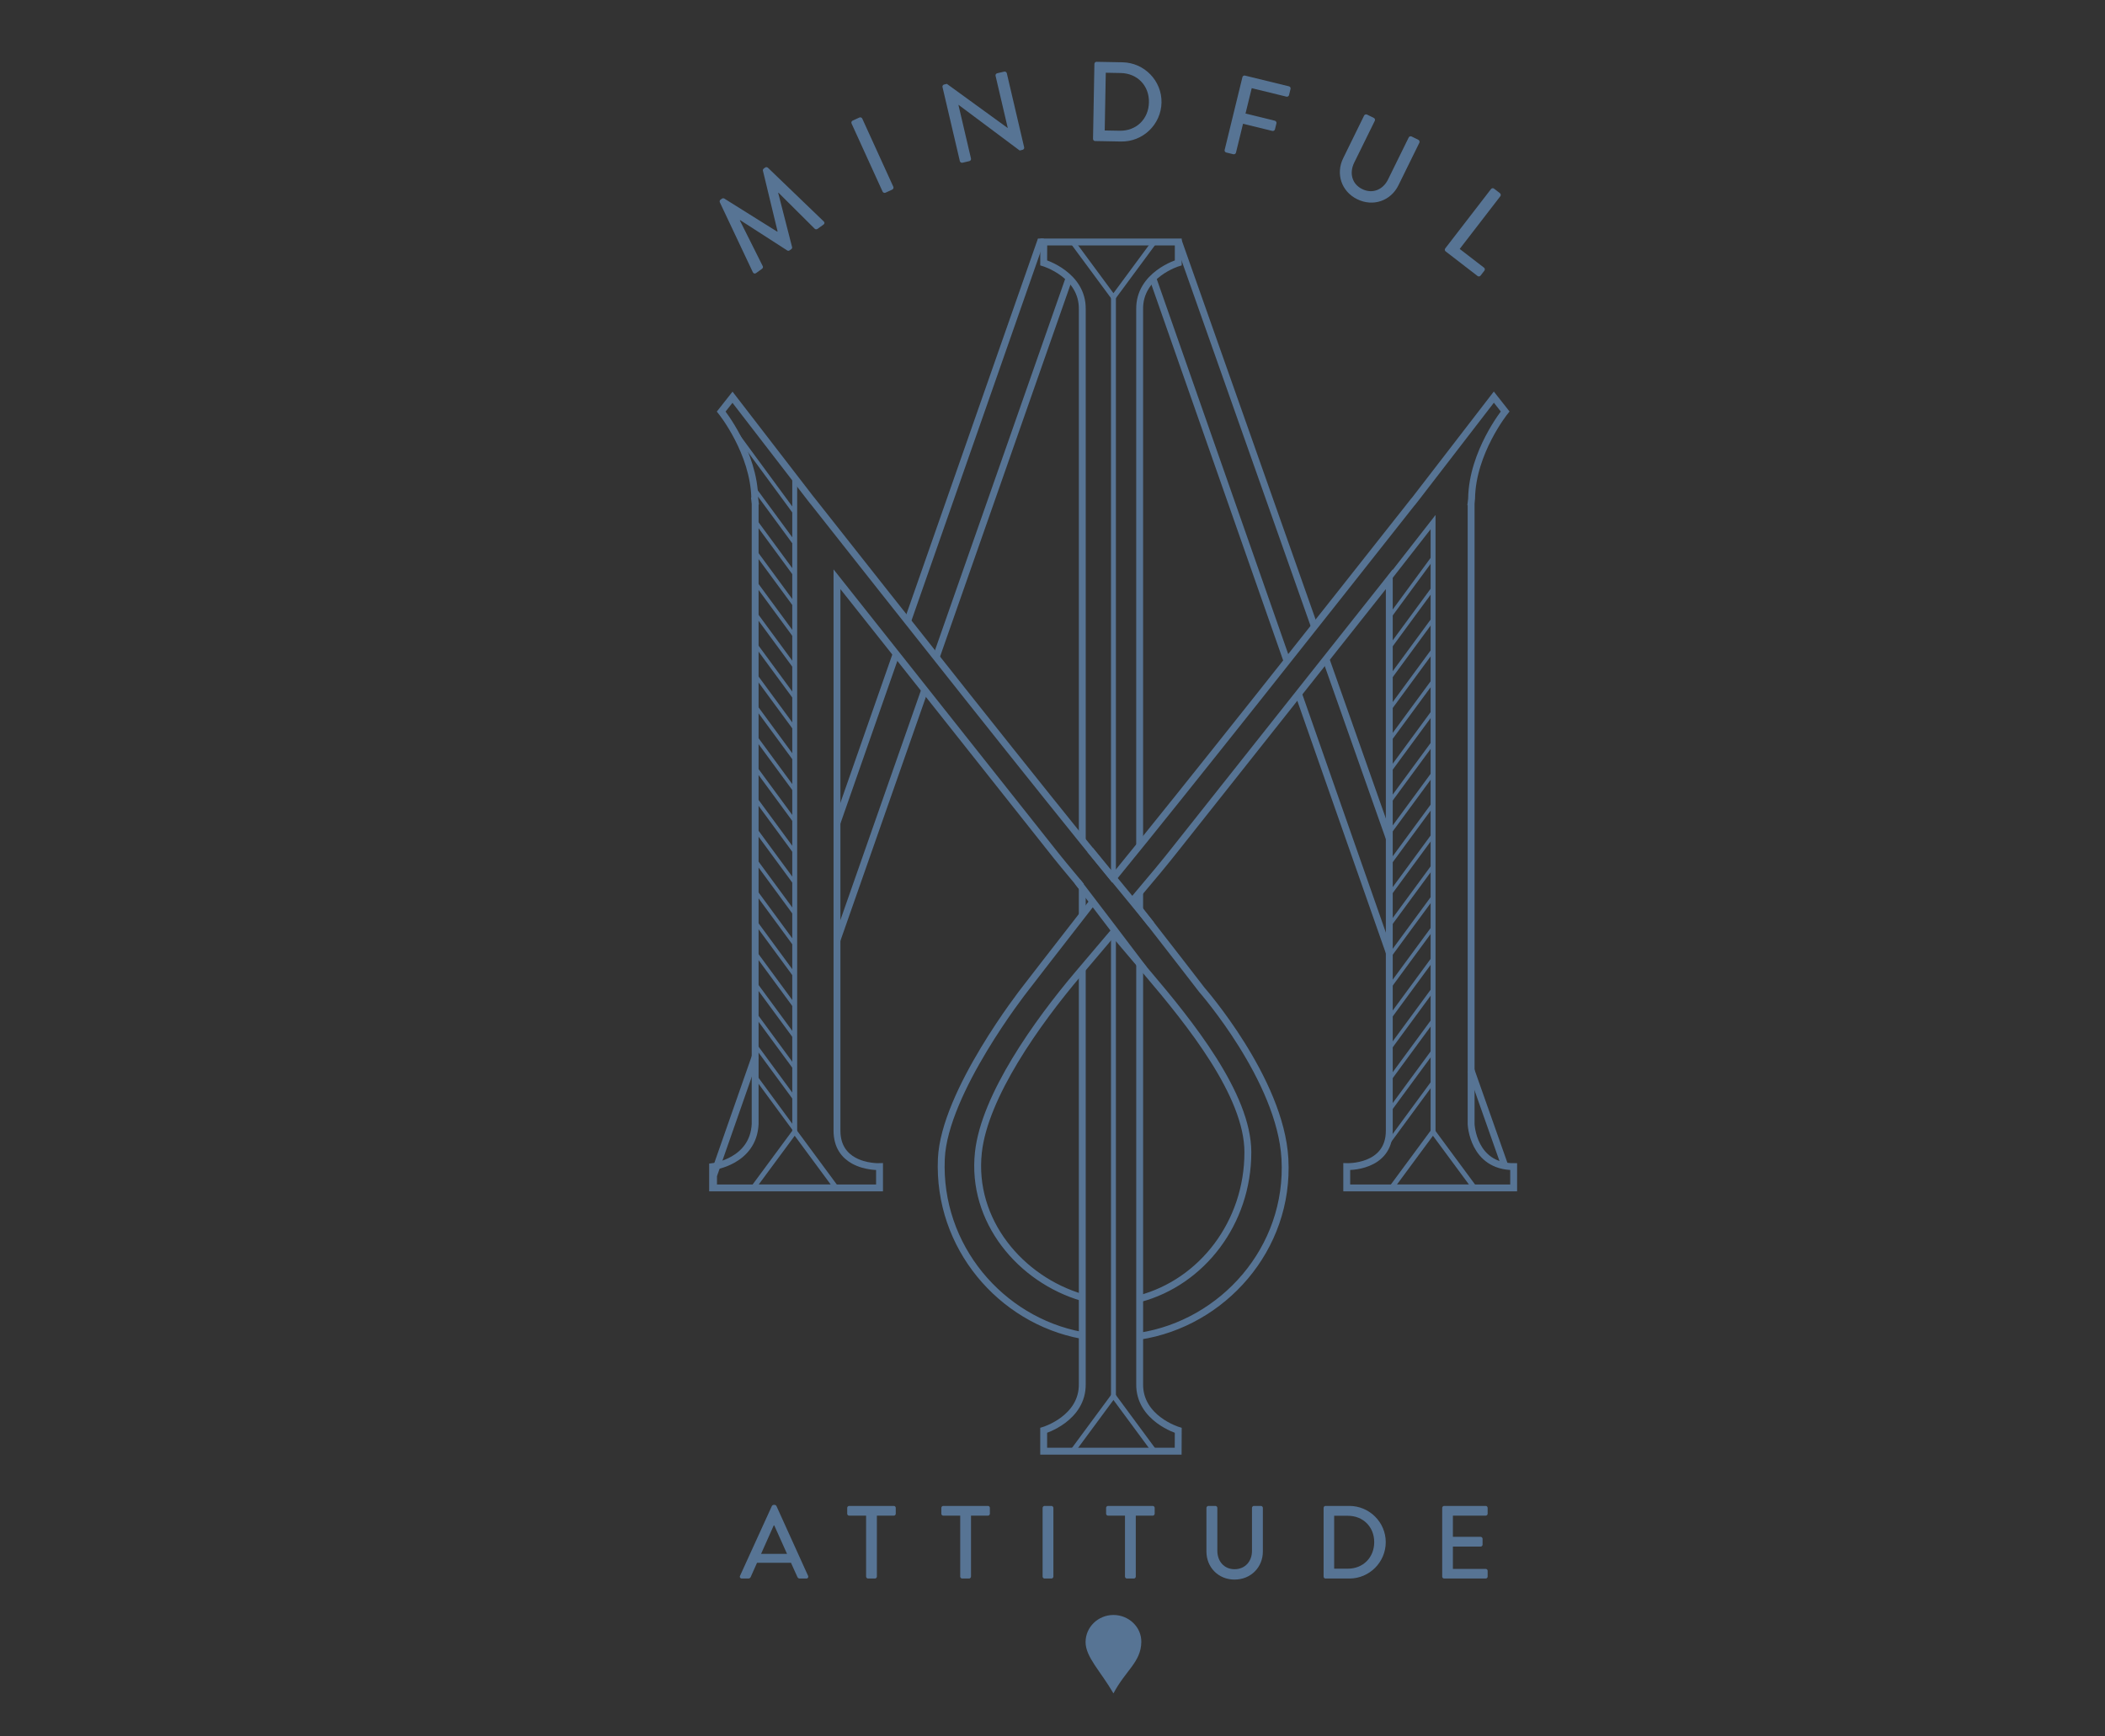 <?xml version="1.0" encoding="utf-8"?>
<!-- Generator: Adobe Illustrator 16.0.0, SVG Export Plug-In . SVG Version: 6.00 Build 0)  -->
<!DOCTYPE svg PUBLIC "-//W3C//DTD SVG 1.1//EN" "http://www.w3.org/Graphics/SVG/1.1/DTD/svg11.dtd">
<svg version="1.1" id="Calque_1" xmlns="http://www.w3.org/2000/svg" xmlns:xlink="http://www.w3.org/1999/xlink" x="0px" y="0px"
	 width="400px" height="330px" viewBox="0 0 400 330" enable-background="new 0 0 400 330" xml:space="preserve">
<rect x="0" y="0" width="400" height="330" fill="#333333" stroke="none"/>
<polyline fill="none" stroke="#577494" stroke-width="1.307" stroke-miterlimit="10" points="143.537,200.713 135.59,223.416 
	135.588,225.744 "/>
<line fill="none" stroke="#577494" stroke-width="1.307" stroke-miterlimit="10" x1="170.293" y1="124.274" x2="159.045" y2="156.406"/>
<polyline fill="none" stroke="#577494" stroke-width="1.307" stroke-miterlimit="10" points="198.339,45.992 197.695,45.992 
	172.467,118.065 "/>
<line fill="none" stroke="#577494" stroke-width="1.307" stroke-miterlimit="10" x1="177.895" y1="124.916" x2="203.154" y2="52.854"/>
<line fill="none" stroke="#577494" stroke-width="1.307" stroke-miterlimit="10" x1="159.047" y1="178.682" x2="175.719" y2="131.119"/>
<path fill="none" stroke="#FFFFFF" stroke-width="0.896" stroke-miterlimit="10" d="M135.588,225.744"/>
<line fill="none" stroke="#577494" stroke-width="1.307" stroke-miterlimit="10" x1="249.777" y1="119.078" x2="223.898" y2="45.756"/>
<line fill="none" stroke="#577494" stroke-width="1.307" stroke-miterlimit="10" x1="263.993" y1="159.343" x2="251.965" y2="125.27"/>
<line fill="none" stroke="#577494" stroke-width="1.307" stroke-miterlimit="10" x1="285.962" y1="221.584" x2="279.544" y2="203.404"/>
<line fill="none" stroke="#577494" stroke-width="1.307" stroke-miterlimit="10" x1="246.744" y1="131.843" x2="264.088" y2="181.324"/>
<line fill="none" stroke="#577494" stroke-width="1.307" stroke-miterlimit="10" x1="219.061" y1="52.867" x2="244.57" y2="125.645"/>
<path fill="none" stroke="#000100" stroke-width="0.851" stroke-miterlimit="10" d="M230.773,163.477"/>
<path fill="none" stroke="#577494" stroke-width="1.307" stroke-miterlimit="10" d="M207.609,171.424
	c-6.726,8.615-12.959,16.709-12.959,16.709s-15.223,19.395-15.772,32.09c-0.729,16.732,11.323,30.672,26.593,33.541
	 M216.562,253.939c15.776-2.434,28.549-16.623,27.604-33.717c-0.829-15.053-15.774-32.092-15.774-32.092s-6.354-8.25-13.153-16.961
	c3.312-3.904,6.385-7.585,8.333-10.09l40.426-50.998c0,0,0,97.641,0,104.793c0,7.148-8.085,6.84-8.085,6.84v4.045h31.719v-4.045
	c-7.774,0-8.085-8.084-8.085-8.084s0-113.812,0-117.854c0-0.135,0.016-0.277,0.029-0.421h-0.014
	c0.021-0.195,0.035-0.386,0.074-0.592c0.125-8.813,6.377-16.567,6.377-16.567l-2.146-2.723L269,94.765
	c-0.152,0.192-0.312,0.393-0.467,0.592h-0.016c-16.199,20.538-43.481,55.041-56.799,71.319c-0.066-0.084-0.132-0.168-0.199-0.252
	c-0.063,0.084-0.131,0.168-0.194,0.252c-13.348-16.316-40.729-50.938-56.911-71.46h-0.009c-0.114-0.144-0.228-0.293-0.341-0.431
	l-14.871-19.29l-2.146,2.721c0,0,6.254,7.752,6.378,16.569c0.027,0.15,0.038,0.288,0.056,0.431h-0.026
	c0.025,0.195,0.042,0.384,0.042,0.562c0,4.042,0,117.854,0,117.854c-0.357,7.162-8.084,8.084-8.084,8.084v4.045h31.718v-4.045
	c0,0-2.658,0.104-4.923-1.157c-1.688-0.938-3.161-2.634-3.161-5.683c0-2.678,0-18.028,0-36.194c0-30.369,0-68.599,0-68.599
	l40.423,50.998c1.479,1.897,3.598,4.474,5.984,7.308 M205.669,246.596c-11.727-3.434-21.185-14.564-19.747-27.615
	c1.179-10.67,11.104-24.646,19.055-34.014c1.863-2.195,4.151-4.895,6.545-7.721c2.396,2.826,4.688,5.525,6.551,7.721
	c7.945,9.367,19.051,23.082,19.051,34.014c0,13.414-8.739,24.68-20.559,27.832"/>
<polygon fill="none" stroke="#577494" stroke-width="0.933" stroke-miterlimit="10" points="264.533,225.574 272.295,215.062 
	280.057,225.574 "/>
<line fill="none" stroke="#577494" stroke-width="0.933" stroke-miterlimit="10" x1="151.014" y1="90.824" x2="151.014" y2="215.062"/>
<path fill="none" stroke="#010101" stroke-width="0.672" stroke-miterlimit="10" d="M264.021,215.42"/>
<polyline fill="none" stroke="#577494" stroke-width="0.933" stroke-miterlimit="10" points="264.098,109.758 272.318,99.226 
	272.318,215.42 "/>
<g>
	<g>
		<g>
			<defs>
				<polygon id="SVGID_1_" points="264.135,110.311 272.355,99.779 272.355,221.713 264.059,221.713 				"/>
			</defs>
			<clipPath id="SVGID_2_">
				<use xlink:href="#SVGID_1_"  overflow="visible"/>
			</clipPath>
			
				<line clip-path="url(#SVGID_2_)" fill="none" stroke="#010101" stroke-width="0.672" stroke-miterlimit="10" x1="117.486" y1="246.387" x2="232.207" y2="90.215"/>
		</g>
	</g>
	<g>
		<g>
			<defs>
				<polygon id="SVGID_3_" points="264.135,110.311 272.355,99.779 272.355,221.713 264.059,221.713 				"/>
			</defs>
			<clipPath id="SVGID_4_">
				<use xlink:href="#SVGID_3_"  overflow="visible"/>
			</clipPath>
			
				<line clip-path="url(#SVGID_4_)" fill="none" stroke="#010101" stroke-width="0.672" stroke-miterlimit="10" x1="121.793" y1="246.387" x2="236.514" y2="90.215"/>
		</g>
	</g>
	<g>
		<g>
			<defs>
				<polygon id="SVGID_5_" points="264.135,110.311 272.355,99.779 272.355,221.713 264.059,221.713 				"/>
			</defs>
			<clipPath id="SVGID_6_">
				<use xlink:href="#SVGID_5_"  overflow="visible"/>
			</clipPath>
			
				<line clip-path="url(#SVGID_6_)" fill="none" stroke="#010101" stroke-width="0.672" stroke-miterlimit="10" x1="126.1" y1="246.387" x2="240.82" y2="90.215"/>
		</g>
	</g>
	<g>
		<g>
			<defs>
				<polygon id="SVGID_7_" points="264.135,110.311 272.355,99.779 272.355,221.713 264.059,221.713 				"/>
			</defs>
			<clipPath id="SVGID_8_">
				<use xlink:href="#SVGID_7_"  overflow="visible"/>
			</clipPath>
			
				<line clip-path="url(#SVGID_8_)" fill="none" stroke="#010101" stroke-width="0.672" stroke-miterlimit="10" x1="130.406" y1="246.387" x2="245.127" y2="90.215"/>
		</g>
	</g>
	<g>
		<g>
			<defs>
				<polygon id="SVGID_9_" points="264.135,110.311 272.355,99.779 272.355,221.713 264.059,221.713 				"/>
			</defs>
			<clipPath id="SVGID_10_">
				<use xlink:href="#SVGID_9_"  overflow="visible"/>
			</clipPath>
			
				<line clip-path="url(#SVGID_10_)" fill="none" stroke="#010101" stroke-width="0.672" stroke-miterlimit="10" x1="134.713" y1="246.387" x2="249.434" y2="90.215"/>
		</g>
	</g>
	<g>
		<g>
			<defs>
				<polygon id="SVGID_11_" points="264.135,110.311 272.355,99.779 272.355,221.713 264.059,221.713 				"/>
			</defs>
			<clipPath id="SVGID_12_">
				<use xlink:href="#SVGID_11_"  overflow="visible"/>
			</clipPath>
			
				<line clip-path="url(#SVGID_12_)" fill="none" stroke="#010101" stroke-width="0.672" stroke-miterlimit="10" x1="139.018" y1="246.387" x2="253.738" y2="90.215"/>
		</g>
	</g>
	<g>
		<g>
			<defs>
				<polygon id="SVGID_13_" points="264.135,110.311 272.355,99.779 272.355,221.713 264.059,221.713 				"/>
			</defs>
			<clipPath id="SVGID_14_">
				<use xlink:href="#SVGID_13_"  overflow="visible"/>
			</clipPath>
			
				<line clip-path="url(#SVGID_14_)" fill="none" stroke="#010101" stroke-width="0.672" stroke-miterlimit="10" x1="143.324" y1="246.387" x2="258.045" y2="90.215"/>
		</g>
	</g>
	<g>
		<g>
			<defs>
				<polygon id="SVGID_15_" points="264.135,110.311 272.355,99.779 272.355,221.713 264.059,221.713 				"/>
			</defs>
			<clipPath id="SVGID_16_">
				<use xlink:href="#SVGID_15_"  overflow="visible"/>
			</clipPath>
			
				<line clip-path="url(#SVGID_16_)" fill="none" stroke="#010101" stroke-width="0.672" stroke-miterlimit="10" x1="147.629" y1="246.387" x2="262.352" y2="90.215"/>
		</g>
	</g>
	<g>
		<g>
			<defs>
				<polygon id="SVGID_17_" points="264.135,110.311 272.355,99.779 272.355,221.713 264.059,221.713 				"/>
			</defs>
			<clipPath id="SVGID_18_">
				<use xlink:href="#SVGID_17_"  overflow="visible"/>
			</clipPath>
			
				<line clip-path="url(#SVGID_18_)" fill="none" stroke="#010101" stroke-width="0.672" stroke-miterlimit="10" x1="151.936" y1="246.387" x2="266.659" y2="90.215"/>
		</g>
	</g>
	<g>
		<g>
			<defs>
				<polygon id="SVGID_19_" points="264.135,110.311 272.355,99.779 272.355,221.713 264.059,221.713 				"/>
			</defs>
			<clipPath id="SVGID_20_">
				<use xlink:href="#SVGID_19_"  overflow="visible"/>
			</clipPath>
			
				<line clip-path="url(#SVGID_20_)" fill="none" stroke="#010101" stroke-width="0.672" stroke-miterlimit="10" x1="156.242" y1="246.387" x2="270.966" y2="90.215"/>
		</g>
	</g>
	<g>
		<g>
			<defs>
				<polygon id="SVGID_21_" points="264.135,110.311 272.355,99.779 272.355,221.713 264.059,221.713 				"/>
			</defs>
			<clipPath id="SVGID_22_">
				<use xlink:href="#SVGID_21_"  overflow="visible"/>
			</clipPath>
			
				<line clip-path="url(#SVGID_22_)" fill="none" stroke="#010101" stroke-width="0.672" stroke-miterlimit="10" x1="160.549" y1="246.387" x2="275.271" y2="90.215"/>
		</g>
	</g>
	<g>
		<g>
			<defs>
				<polygon id="SVGID_23_" points="264.135,110.311 272.355,99.779 272.355,221.713 264.059,221.713 				"/>
			</defs>
			<clipPath id="SVGID_24_">
				<use xlink:href="#SVGID_23_"  overflow="visible"/>
			</clipPath>
			<path clip-path="url(#SVGID_24_)" fill="#010101" stroke="#010101" stroke-width="0.672" stroke-miterlimit="10" d="
				M279.577,90.215"/>
		</g>
	</g>
	<g>
		<g>
			<defs>
				<polygon id="SVGID_25_" points="264.135,110.311 272.355,99.779 272.355,221.713 264.059,221.713 				"/>
			</defs>
			<clipPath id="SVGID_26_">
				<use xlink:href="#SVGID_25_"  overflow="visible"/>
			</clipPath>
			
				<line clip-path="url(#SVGID_26_)" fill="none" stroke="#577494" stroke-width="0.672" stroke-miterlimit="10" x1="169.162" y1="246.387" x2="283.882" y2="90.215"/>
		</g>
	</g>
	<g>
		<g>
			<defs>
				<polygon id="SVGID_27_" points="264.135,110.311 272.355,99.779 272.355,221.713 264.059,221.713 				"/>
			</defs>
			<clipPath id="SVGID_28_">
				<use xlink:href="#SVGID_27_"  overflow="visible"/>
			</clipPath>
			
				<line clip-path="url(#SVGID_28_)" fill="none" stroke="#577494" stroke-width="0.672" stroke-miterlimit="10" x1="173.469" y1="246.387" x2="288.189" y2="90.215"/>
		</g>
	</g>
	<g>
		<g>
			<defs>
				<polygon id="SVGID_29_" points="264.135,110.311 272.355,99.779 272.355,221.713 264.059,221.713 				"/>
			</defs>
			<clipPath id="SVGID_30_">
				<use xlink:href="#SVGID_29_"  overflow="visible"/>
			</clipPath>
			
				<line clip-path="url(#SVGID_30_)" fill="none" stroke="#577494" stroke-width="0.672" stroke-miterlimit="10" x1="177.775" y1="246.387" x2="292.495" y2="90.215"/>
		</g>
	</g>
	<g>
		<g>
			<defs>
				<polygon id="SVGID_31_" points="264.135,110.311 272.355,99.779 272.355,221.713 264.059,221.713 				"/>
			</defs>
			<clipPath id="SVGID_32_">
				<use xlink:href="#SVGID_31_"  overflow="visible"/>
			</clipPath>
			
				<line clip-path="url(#SVGID_32_)" fill="none" stroke="#577494" stroke-width="0.672" stroke-miterlimit="10" x1="182.079" y1="246.387" x2="296.802" y2="90.215"/>
		</g>
	</g>
	<g>
		<g>
			<defs>
				<polygon id="SVGID_33_" points="264.135,110.311 272.355,99.779 272.355,221.713 264.059,221.713 				"/>
			</defs>
			<clipPath id="SVGID_34_">
				<use xlink:href="#SVGID_33_"  overflow="visible"/>
			</clipPath>
			
				<line clip-path="url(#SVGID_34_)" fill="none" stroke="#577494" stroke-width="0.672" stroke-miterlimit="10" x1="186.386" y1="246.387" x2="301.108" y2="90.215"/>
		</g>
	</g>
	<g>
		<g>
			<defs>
				<polygon id="SVGID_35_" points="264.135,110.311 272.355,99.779 272.355,221.713 264.059,221.713 				"/>
			</defs>
			<clipPath id="SVGID_36_">
				<use xlink:href="#SVGID_35_"  overflow="visible"/>
			</clipPath>
			
				<line clip-path="url(#SVGID_36_)" fill="none" stroke="#577494" stroke-width="0.672" stroke-miterlimit="10" x1="190.692" y1="246.387" x2="305.413" y2="90.215"/>
		</g>
	</g>
	<g>
		<g>
			<defs>
				<polygon id="SVGID_37_" points="264.135,110.311 272.355,99.779 272.355,221.713 264.059,221.713 				"/>
			</defs>
			<clipPath id="SVGID_38_">
				<use xlink:href="#SVGID_37_"  overflow="visible"/>
			</clipPath>
			
				<line clip-path="url(#SVGID_38_)" fill="none" stroke="#577494" stroke-width="0.672" stroke-miterlimit="10" x1="194.999" y1="246.387" x2="309.72" y2="90.215"/>
		</g>
	</g>
	<g>
		<g>
			<defs>
				<polygon id="SVGID_39_" points="264.135,110.311 272.355,99.779 272.355,221.713 264.059,221.713 				"/>
			</defs>
			<clipPath id="SVGID_40_">
				<use xlink:href="#SVGID_39_"  overflow="visible"/>
			</clipPath>
			
				<line clip-path="url(#SVGID_40_)" fill="none" stroke="#577494" stroke-width="0.672" stroke-miterlimit="10" x1="199.306" y1="246.387" x2="314.026" y2="90.215"/>
		</g>
	</g>
	<g>
		<g>
			<defs>
				<polygon id="SVGID_41_" points="264.135,110.311 272.355,99.779 272.355,221.713 264.059,221.713 				"/>
			</defs>
			<clipPath id="SVGID_42_">
				<use xlink:href="#SVGID_41_"  overflow="visible"/>
			</clipPath>
			
				<line clip-path="url(#SVGID_42_)" fill="none" stroke="#577494" stroke-width="0.672" stroke-miterlimit="10" x1="203.609" y1="246.387" x2="318.332" y2="90.215"/>
		</g>
	</g>
	<g>
		<g>
			<defs>
				<polygon id="SVGID_43_" points="264.135,110.311 272.355,99.779 272.355,221.713 264.059,221.713 				"/>
			</defs>
			<clipPath id="SVGID_44_">
				<use xlink:href="#SVGID_43_"  overflow="visible"/>
			</clipPath>
			
				<line clip-path="url(#SVGID_44_)" fill="none" stroke="#577494" stroke-width="0.672" stroke-miterlimit="10" x1="207.919" y1="246.387" x2="322.64" y2="90.215"/>
		</g>
	</g>
	<g>
		<g>
			<defs>
				<polygon id="SVGID_45_" points="264.135,110.311 272.355,99.779 272.355,221.713 264.059,221.713 				"/>
			</defs>
			<clipPath id="SVGID_46_">
				<use xlink:href="#SVGID_45_"  overflow="visible"/>
			</clipPath>
			
				<line clip-path="url(#SVGID_46_)" fill="none" stroke="#577494" stroke-width="0.672" stroke-miterlimit="10" x1="212.225" y1="246.387" x2="326.945" y2="90.215"/>
		</g>
	</g>
	<g>
		<g>
			<defs>
				<polygon id="SVGID_47_" points="264.135,110.311 272.355,99.779 272.355,221.713 264.059,221.713 				"/>
			</defs>
			<clipPath id="SVGID_48_">
				<use xlink:href="#SVGID_47_"  overflow="visible"/>
			</clipPath>
			
				<line clip-path="url(#SVGID_48_)" fill="none" stroke="#577494" stroke-width="0.672" stroke-miterlimit="10" x1="216.529" y1="246.387" x2="331.252" y2="90.215"/>
		</g>
	</g>
	<g>
		<g>
			<defs>
				<polygon id="SVGID_49_" points="264.135,110.311 272.355,99.779 272.355,221.713 264.059,221.713 				"/>
			</defs>
			<clipPath id="SVGID_50_">
				<use xlink:href="#SVGID_49_"  overflow="visible"/>
			</clipPath>
			
				<line clip-path="url(#SVGID_50_)" fill="none" stroke="#577494" stroke-width="0.672" stroke-miterlimit="10" x1="220.837" y1="246.387" x2="335.559" y2="90.215"/>
		</g>
	</g>
	<g>
		<g>
			<defs>
				<polygon id="SVGID_51_" points="264.135,110.311 272.355,99.779 272.355,221.713 264.059,221.713 				"/>
			</defs>
			<clipPath id="SVGID_52_">
				<use xlink:href="#SVGID_51_"  overflow="visible"/>
			</clipPath>
			
				<line clip-path="url(#SVGID_52_)" fill="none" stroke="#577494" stroke-width="0.672" stroke-miterlimit="10" x1="225.145" y1="246.387" x2="339.863" y2="90.215"/>
		</g>
	</g>
	<g>
		<g>
			<defs>
				<polygon id="SVGID_53_" points="264.135,110.311 272.355,99.779 272.355,221.713 264.059,221.713 				"/>
			</defs>
			<clipPath id="SVGID_54_">
				<use xlink:href="#SVGID_53_"  overflow="visible"/>
			</clipPath>
			
				<line clip-path="url(#SVGID_54_)" fill="none" stroke="#577494" stroke-width="0.672" stroke-miterlimit="10" x1="229.448" y1="246.387" x2="344.172" y2="90.215"/>
		</g>
	</g>
	<g>
		<g>
			<defs>
				<polygon id="SVGID_55_" points="264.135,110.311 272.355,99.779 272.355,221.713 264.059,221.713 				"/>
			</defs>
			<clipPath id="SVGID_56_">
				<use xlink:href="#SVGID_55_"  overflow="visible"/>
			</clipPath>
			
				<line clip-path="url(#SVGID_56_)" fill="none" stroke="#577494" stroke-width="0.672" stroke-miterlimit="10" x1="233.755" y1="246.387" x2="348.479" y2="90.215"/>
		</g>
	</g>
	<g>
		<g>
			<defs>
				<polygon id="SVGID_57_" points="264.135,110.311 272.355,99.779 272.355,221.713 264.059,221.713 				"/>
			</defs>
			<clipPath id="SVGID_58_">
				<use xlink:href="#SVGID_57_"  overflow="visible"/>
			</clipPath>
			
				<line clip-path="url(#SVGID_58_)" fill="none" stroke="#577494" stroke-width="0.672" stroke-miterlimit="10" x1="238.062" y1="246.387" x2="352.781" y2="90.215"/>
		</g>
	</g>
	<g>
		<g>
			<defs>
				<polygon id="SVGID_59_" points="264.135,110.311 272.355,99.779 272.355,221.713 264.059,221.713 				"/>
			</defs>
			<clipPath id="SVGID_60_">
				<use xlink:href="#SVGID_59_"  overflow="visible"/>
			</clipPath>
			
				<line clip-path="url(#SVGID_60_)" fill="none" stroke="#577494" stroke-width="0.672" stroke-miterlimit="10" x1="242.368" y1="246.387" x2="357.09" y2="90.215"/>
		</g>
	</g>
	<g>
		<g>
			<defs>
				<polygon id="SVGID_61_" points="264.135,110.311 272.355,99.779 272.355,221.713 264.059,221.713 				"/>
			</defs>
			<clipPath id="SVGID_62_">
				<use xlink:href="#SVGID_61_"  overflow="visible"/>
			</clipPath>
			
				<line clip-path="url(#SVGID_62_)" fill="none" stroke="#010101" stroke-width="0.672" stroke-miterlimit="10" x1="255.287" y1="246.387" x2="370.008" y2="90.215"/>
		</g>
	</g>
	<g>
		<g>
			<defs>
				<polygon id="SVGID_63_" points="264.135,110.311 272.355,99.779 272.355,221.713 264.059,221.713 				"/>
			</defs>
			<clipPath id="SVGID_64_">
				<use xlink:href="#SVGID_63_"  overflow="visible"/>
			</clipPath>
			
				<line clip-path="url(#SVGID_64_)" fill="none" stroke="#010101" stroke-width="0.672" stroke-miterlimit="10" x1="259.592" y1="246.387" x2="374.312" y2="90.215"/>
		</g>
	</g>
</g>
<path fill="none" stroke="#577494" stroke-width="1.307" stroke-miterlimit="10" d="M216.562,160.716V58.69v0.373v-0.275
	c-0.111-6.609,7.336-8.836,7.336-8.836v-3.96h-0.318h-25.24l-0.015,3.96c0,0,7.446,2.227,7.334,8.836V58.69v100.937"/>
<line fill="none" stroke="#577494" stroke-width="1.307" stroke-miterlimit="10" x1="216.562" y1="172.869" x2="216.562" y2="169.607"/>
<path fill="none" stroke="#577494" stroke-width="1.307" stroke-miterlimit="10" d="M205.658,184.211v78.377l0,0v0.504v-0.371v0.275
	c0.111,6.609-7.334,8.836-7.334,8.836v3.961h0.316h25.24l0.015-3.961c0,0-7.444-2.227-7.332-8.836v-0.408l0,0v-79.523"/>
<line fill="none" stroke="#577494" stroke-width="1.307" stroke-miterlimit="10" x1="205.658" y1="168.703" x2="205.658" y2="173.902"/>
<line fill="none" stroke="#577494" stroke-width="0.933" stroke-miterlimit="10" x1="211.582" y1="176.859" x2="211.582" y2="265.838"/>
<line fill="none" stroke="#577494" stroke-width="0.933" stroke-miterlimit="10" x1="211.582" y1="56.253" x2="211.582" y2="166.592"/>
<polygon fill="none" stroke="#577494" stroke-width="0.933" stroke-miterlimit="10" points="219.344,45.992 211.582,56.502 
	203.82,45.992 "/>
<polygon fill="none" stroke="#577494" stroke-width="0.933" stroke-miterlimit="10" points="203.82,275.793 211.582,265.279 
	219.344,275.793 "/>
<g>
	<g>
		<g>
			<defs>
				<path id="SVGID_65_" d="M151.054,214.99V90.754l-11.819-15.33l-2.146,2.721c0,0,6.254,7.752,6.378,16.566
					c0.029,0.151,0.038,0.289,0.057,0.433h-0.026c0.024,0.194,0.043,0.383,0.043,0.561c0,4.043,0,117.855,0,117.855
					c-0.356,7.162-8.086,8.084-8.086,8.084v4.045h15.603V214.99H151.054z"/>
			</defs>
			<clipPath id="SVGID_66_">
				<use xlink:href="#SVGID_65_"  overflow="visible"/>
			</clipPath>
			
				<line clip-path="url(#SVGID_66_)" fill="none" stroke="#010101" stroke-width="0.672" stroke-miterlimit="10" x1="270.893" y1="231.33" x2="156.17" y2="75.159"/>
		</g>
	</g>
	<g>
		<g>
			<defs>
				<path id="SVGID_67_" d="M151.054,214.99V90.754l-11.819-15.33l-2.146,2.721c0,0,6.254,7.752,6.378,16.566
					c0.029,0.151,0.038,0.289,0.057,0.433h-0.026c0.024,0.194,0.043,0.383,0.043,0.561c0,4.043,0,117.855,0,117.855
					c-0.356,7.162-8.086,8.084-8.086,8.084v4.045h15.603V214.99H151.054z"/>
			</defs>
			<clipPath id="SVGID_68_">
				<use xlink:href="#SVGID_67_"  overflow="visible"/>
			</clipPath>
			
				<line clip-path="url(#SVGID_68_)" fill="none" stroke="#010101" stroke-width="0.672" stroke-miterlimit="10" x1="266.586" y1="231.33" x2="151.864" y2="75.159"/>
		</g>
	</g>
	<g>
		<g>
			<defs>
				<path id="SVGID_69_" d="M151.054,214.99V90.754l-11.819-15.33l-2.146,2.721c0,0,6.254,7.752,6.378,16.566
					c0.029,0.151,0.038,0.289,0.057,0.433h-0.026c0.024,0.194,0.043,0.383,0.043,0.561c0,4.043,0,117.855,0,117.855
					c-0.356,7.162-8.086,8.084-8.086,8.084v4.045h15.603V214.99H151.054z"/>
			</defs>
			<clipPath id="SVGID_70_">
				<use xlink:href="#SVGID_69_"  overflow="visible"/>
			</clipPath>
			
				<line clip-path="url(#SVGID_70_)" fill="none" stroke="#010101" stroke-width="0.672" stroke-miterlimit="10" x1="262.281" y1="231.33" x2="147.558" y2="75.159"/>
		</g>
	</g>
	<g>
		<g>
			<defs>
				<path id="SVGID_71_" d="M151.054,214.99V90.754l-11.819-15.33l-2.146,2.721c0,0,6.254,7.752,6.378,16.566
					c0.029,0.151,0.038,0.289,0.057,0.433h-0.026c0.024,0.194,0.043,0.383,0.043,0.561c0,4.043,0,117.855,0,117.855
					c-0.356,7.162-8.086,8.084-8.086,8.084v4.045h15.603V214.99H151.054z"/>
			</defs>
			<clipPath id="SVGID_72_">
				<use xlink:href="#SVGID_71_"  overflow="visible"/>
			</clipPath>
			
				<line clip-path="url(#SVGID_72_)" fill="none" stroke="#010101" stroke-width="0.672" stroke-miterlimit="10" x1="257.975" y1="231.33" x2="143.251" y2="75.159"/>
		</g>
	</g>
	<g>
		<g>
			<defs>
				<path id="SVGID_73_" d="M151.054,214.99V90.754l-11.819-15.33l-2.146,2.721c0,0,6.254,7.752,6.378,16.566
					c0.029,0.151,0.038,0.289,0.057,0.433h-0.026c0.024,0.194,0.043,0.383,0.043,0.561c0,4.043,0,117.855,0,117.855
					c-0.356,7.162-8.086,8.084-8.086,8.084v4.045h15.603V214.99H151.054z"/>
			</defs>
			<clipPath id="SVGID_74_">
				<use xlink:href="#SVGID_73_"  overflow="visible"/>
			</clipPath>
			
				<line clip-path="url(#SVGID_74_)" fill="none" stroke="#577494" stroke-width="0.672" stroke-miterlimit="10" x1="249.361" y1="231.33" x2="134.64" y2="75.159"/>
		</g>
	</g>
	<g>
		<g>
			<defs>
				<path id="SVGID_75_" d="M151.054,214.99V90.754l-11.819-15.33l-2.146,2.721c0,0,6.254,7.752,6.378,16.566
					c0.029,0.151,0.038,0.289,0.057,0.433h-0.026c0.024,0.194,0.043,0.383,0.043,0.561c0,4.043,0,117.855,0,117.855
					c-0.356,7.162-8.086,8.084-8.086,8.084v4.045h15.603V214.99H151.054z"/>
			</defs>
			<clipPath id="SVGID_76_">
				<use xlink:href="#SVGID_75_"  overflow="visible"/>
			</clipPath>
			
				<line clip-path="url(#SVGID_76_)" fill="none" stroke="#577494" stroke-width="0.672" stroke-miterlimit="10" x1="245.055" y1="231.33" x2="130.333" y2="75.159"/>
		</g>
	</g>
	<g>
		<g>
			<defs>
				<path id="SVGID_77_" d="M151.054,214.99V90.754l-11.819-15.33l-2.146,2.721c0,0,6.254,7.752,6.378,16.566
					c0.029,0.151,0.038,0.289,0.057,0.433h-0.026c0.024,0.194,0.043,0.383,0.043,0.561c0,4.043,0,117.855,0,117.855
					c-0.356,7.162-8.086,8.084-8.086,8.084v4.045h15.603V214.99H151.054z"/>
			</defs>
			<clipPath id="SVGID_78_">
				<use xlink:href="#SVGID_77_"  overflow="visible"/>
			</clipPath>
			
				<line clip-path="url(#SVGID_78_)" fill="none" stroke="#577494" stroke-width="0.672" stroke-miterlimit="10" x1="240.749" y1="231.33" x2="126.026" y2="75.159"/>
		</g>
	</g>
	<g>
		<g>
			<defs>
				<path id="SVGID_79_" d="M151.054,214.99V90.754l-11.819-15.33l-2.146,2.721c0,0,6.254,7.752,6.378,16.566
					c0.029,0.151,0.038,0.289,0.057,0.433h-0.026c0.024,0.194,0.043,0.383,0.043,0.561c0,4.043,0,117.855,0,117.855
					c-0.356,7.162-8.086,8.084-8.086,8.084v4.045h15.603V214.99H151.054z"/>
			</defs>
			<clipPath id="SVGID_80_">
				<use xlink:href="#SVGID_79_"  overflow="visible"/>
			</clipPath>
			
				<line clip-path="url(#SVGID_80_)" fill="none" stroke="#577494" stroke-width="0.672" stroke-miterlimit="10" x1="236.441" y1="231.33" x2="121.72" y2="75.159"/>
		</g>
	</g>
	<g>
		<g>
			<defs>
				<path id="SVGID_81_" d="M151.054,214.99V90.754l-11.819-15.33l-2.146,2.721c0,0,6.254,7.752,6.378,16.566
					c0.029,0.151,0.038,0.289,0.057,0.433h-0.026c0.024,0.194,0.043,0.383,0.043,0.561c0,4.043,0,117.855,0,117.855
					c-0.356,7.162-8.086,8.084-8.086,8.084v4.045h15.603V214.99H151.054z"/>
			</defs>
			<clipPath id="SVGID_82_">
				<use xlink:href="#SVGID_81_"  overflow="visible"/>
			</clipPath>
			
				<line clip-path="url(#SVGID_82_)" fill="none" stroke="#577494" stroke-width="0.672" stroke-miterlimit="10" x1="232.137" y1="231.33" x2="117.413" y2="75.159"/>
		</g>
	</g>
	<g>
		<g>
			<defs>
				<path id="SVGID_83_" d="M151.054,214.99V90.754l-11.819-15.33l-2.146,2.721c0,0,6.254,7.752,6.378,16.566
					c0.029,0.151,0.038,0.289,0.057,0.433h-0.026c0.024,0.194,0.043,0.383,0.043,0.561c0,4.043,0,117.855,0,117.855
					c-0.356,7.162-8.086,8.084-8.086,8.084v4.045h15.603V214.99H151.054z"/>
			</defs>
			<clipPath id="SVGID_84_">
				<use xlink:href="#SVGID_83_"  overflow="visible"/>
			</clipPath>
			
				<line clip-path="url(#SVGID_84_)" fill="none" stroke="#577494" stroke-width="0.672" stroke-miterlimit="10" x1="227.829" y1="231.33" x2="113.108" y2="75.159"/>
		</g>
	</g>
	<g>
		<g>
			<defs>
				<path id="SVGID_85_" d="M151.054,214.99V90.754l-11.819-15.33l-2.146,2.721c0,0,6.254,7.752,6.378,16.566
					c0.029,0.151,0.038,0.289,0.057,0.433h-0.026c0.024,0.194,0.043,0.383,0.043,0.561c0,4.043,0,117.855,0,117.855
					c-0.356,7.162-8.086,8.084-8.086,8.084v4.045h15.603V214.99H151.054z"/>
			</defs>
			<clipPath id="SVGID_86_">
				<use xlink:href="#SVGID_85_"  overflow="visible"/>
			</clipPath>
			
				<line clip-path="url(#SVGID_86_)" fill="none" stroke="#577494" stroke-width="0.672" stroke-miterlimit="10" x1="223.521" y1="231.33" x2="108.804" y2="75.159"/>
		</g>
	</g>
	<g>
		<g>
			<defs>
				<path id="SVGID_87_" d="M151.054,214.99V90.754l-11.819-15.33l-2.146,2.721c0,0,6.254,7.752,6.378,16.566
					c0.029,0.151,0.038,0.289,0.057,0.433h-0.026c0.024,0.194,0.043,0.383,0.043,0.561c0,4.043,0,117.855,0,117.855
					c-0.356,7.162-8.086,8.084-8.086,8.084v4.045h15.603V214.99H151.054z"/>
			</defs>
			<clipPath id="SVGID_88_">
				<use xlink:href="#SVGID_87_"  overflow="visible"/>
			</clipPath>
			
				<line clip-path="url(#SVGID_88_)" fill="none" stroke="#577494" stroke-width="0.672" stroke-miterlimit="10" x1="219.216" y1="231.33" x2="104.495" y2="75.159"/>
		</g>
	</g>
	<g>
		<g>
			<defs>
				<path id="SVGID_89_" d="M151.054,214.99V90.754l-11.819-15.33l-2.146,2.721c0,0,6.254,7.752,6.378,16.566
					c0.029,0.151,0.038,0.289,0.057,0.433h-0.026c0.024,0.194,0.043,0.383,0.043,0.561c0,4.043,0,117.855,0,117.855
					c-0.356,7.162-8.086,8.084-8.086,8.084v4.045h15.603V214.99H151.054z"/>
			</defs>
			<clipPath id="SVGID_90_">
				<use xlink:href="#SVGID_89_"  overflow="visible"/>
			</clipPath>
			
				<line clip-path="url(#SVGID_90_)" fill="none" stroke="#577494" stroke-width="0.672" stroke-miterlimit="10" x1="214.911" y1="231.33" x2="100.19" y2="75.159"/>
		</g>
	</g>
	<g>
		<g>
			<defs>
				<path id="SVGID_91_" d="M151.054,214.99V90.754l-11.819-15.33l-2.146,2.721c0,0,6.254,7.752,6.378,16.566
					c0.029,0.151,0.038,0.289,0.057,0.433h-0.026c0.024,0.194,0.043,0.383,0.043,0.561c0,4.043,0,117.855,0,117.855
					c-0.356,7.162-8.086,8.084-8.086,8.084v4.045h15.603V214.99H151.054z"/>
			</defs>
			<clipPath id="SVGID_92_">
				<use xlink:href="#SVGID_91_"  overflow="visible"/>
			</clipPath>
			
				<line clip-path="url(#SVGID_92_)" fill="none" stroke="#577494" stroke-width="0.672" stroke-miterlimit="10" x1="210.604" y1="231.33" x2="95.884" y2="75.159"/>
		</g>
	</g>
	<g>
		<g>
			<defs>
				<path id="SVGID_93_" d="M151.054,214.99V90.754l-11.819-15.33l-2.146,2.721c0,0,6.254,7.752,6.378,16.566
					c0.029,0.151,0.038,0.289,0.057,0.433h-0.026c0.024,0.194,0.043,0.383,0.043,0.561c0,4.043,0,117.855,0,117.855
					c-0.356,7.162-8.086,8.084-8.086,8.084v4.045h15.603V214.99H151.054z"/>
			</defs>
			<clipPath id="SVGID_94_">
				<use xlink:href="#SVGID_93_"  overflow="visible"/>
			</clipPath>
			
				<line clip-path="url(#SVGID_94_)" fill="none" stroke="#577494" stroke-width="0.672" stroke-miterlimit="10" x1="206.3" y1="231.33" x2="91.577" y2="75.159"/>
		</g>
	</g>
	<g>
		<g>
			<defs>
				<path id="SVGID_95_" d="M151.054,214.99V90.754l-11.819-15.33l-2.146,2.721c0,0,6.254,7.752,6.378,16.566
					c0.029,0.151,0.038,0.289,0.057,0.433h-0.026c0.024,0.194,0.043,0.383,0.043,0.561c0,4.043,0,117.855,0,117.855
					c-0.356,7.162-8.086,8.084-8.086,8.084v4.045h15.603V214.99H151.054z"/>
			</defs>
			<clipPath id="SVGID_96_">
				<use xlink:href="#SVGID_95_"  overflow="visible"/>
			</clipPath>
			
				<line clip-path="url(#SVGID_96_)" fill="none" stroke="#577494" stroke-width="0.672" stroke-miterlimit="10" x1="201.993" y1="231.33" x2="87.271" y2="75.159"/>
		</g>
	</g>
	<g>
		<g>
			<defs>
				<path id="SVGID_97_" d="M151.054,214.99V90.754l-11.819-15.33l-2.146,2.721c0,0,6.254,7.752,6.378,16.566
					c0.029,0.151,0.038,0.289,0.057,0.433h-0.026c0.024,0.194,0.043,0.383,0.043,0.561c0,4.043,0,117.855,0,117.855
					c-0.356,7.162-8.086,8.084-8.086,8.084v4.045h15.603V214.99H151.054z"/>
			</defs>
			<clipPath id="SVGID_98_">
				<use xlink:href="#SVGID_97_"  overflow="visible"/>
			</clipPath>
			
				<line clip-path="url(#SVGID_98_)" fill="none" stroke="#577494" stroke-width="0.672" stroke-miterlimit="10" x1="197.685" y1="231.33" x2="82.964" y2="75.159"/>
		</g>
	</g>
	<g>
		<g>
			<defs>
				<path id="SVGID_99_" d="M151.054,214.99V90.754l-11.819-15.33l-2.146,2.721c0,0,6.254,7.752,6.378,16.566
					c0.029,0.151,0.038,0.289,0.057,0.433h-0.026c0.024,0.194,0.043,0.383,0.043,0.561c0,4.043,0,117.855,0,117.855
					c-0.356,7.162-8.086,8.084-8.086,8.084v4.045h15.603V214.99H151.054z"/>
			</defs>
			<clipPath id="SVGID_100_">
				<use xlink:href="#SVGID_99_"  overflow="visible"/>
			</clipPath>
			
				<line clip-path="url(#SVGID_100_)" fill="none" stroke="#577494" stroke-width="0.672" stroke-miterlimit="10" x1="193.38" y1="231.33" x2="78.656" y2="75.159"/>
		</g>
	</g>
	<g>
		<g>
			<defs>
				<path id="SVGID_101_" d="M151.054,214.99V90.754l-11.819-15.33l-2.146,2.721c0,0,6.254,7.752,6.378,16.566
					c0.029,0.151,0.038,0.289,0.057,0.433h-0.026c0.024,0.194,0.043,0.383,0.043,0.561c0,4.043,0,117.855,0,117.855
					c-0.356,7.162-8.086,8.084-8.086,8.084v4.045h15.603V214.99H151.054z"/>
			</defs>
			<clipPath id="SVGID_102_">
				<use xlink:href="#SVGID_101_"  overflow="visible"/>
			</clipPath>
			
				<line clip-path="url(#SVGID_102_)" fill="none" stroke="#577494" stroke-width="0.672" stroke-miterlimit="10" x1="189.073" y1="231.33" x2="74.352" y2="75.159"/>
		</g>
	</g>
	<g>
		<g>
			<defs>
				<path id="SVGID_103_" d="M151.054,214.99V90.754l-11.819-15.33l-2.146,2.721c0,0,6.254,7.752,6.378,16.566
					c0.029,0.151,0.038,0.289,0.057,0.433h-0.026c0.024,0.194,0.043,0.383,0.043,0.561c0,4.043,0,117.855,0,117.855
					c-0.356,7.162-8.086,8.084-8.086,8.084v4.045h15.603V214.99H151.054z"/>
			</defs>
			<clipPath id="SVGID_104_">
				<use xlink:href="#SVGID_103_"  overflow="visible"/>
			</clipPath>
			
				<line clip-path="url(#SVGID_104_)" fill="none" stroke="#577494" stroke-width="0.672" stroke-miterlimit="10" x1="184.767" y1="231.33" x2="70.045" y2="75.159"/>
		</g>
	</g>
	<g>
		<g>
			<defs>
				<path id="SVGID_105_" d="M151.054,214.99V90.754l-11.819-15.33l-2.146,2.721c0,0,6.254,7.752,6.378,16.566
					c0.029,0.151,0.038,0.289,0.057,0.433h-0.026c0.024,0.194,0.043,0.383,0.043,0.561c0,4.043,0,117.855,0,117.855
					c-0.356,7.162-8.086,8.084-8.086,8.084v4.045h15.603V214.99H151.054z"/>
			</defs>
			<clipPath id="SVGID_106_">
				<use xlink:href="#SVGID_105_"  overflow="visible"/>
			</clipPath>
			
				<line clip-path="url(#SVGID_106_)" fill="none" stroke="#577494" stroke-width="0.672" stroke-miterlimit="10" x1="180.46" y1="231.33" x2="65.74" y2="75.159"/>
		</g>
	</g>
	<g>
		<g>
			<defs>
				<path id="SVGID_107_" d="M151.054,214.99V90.754l-11.819-15.33l-2.146,2.721c0,0,6.254,7.752,6.378,16.566
					c0.029,0.151,0.038,0.289,0.057,0.433h-0.026c0.024,0.194,0.043,0.383,0.043,0.561c0,4.043,0,117.855,0,117.855
					c-0.356,7.162-8.086,8.084-8.086,8.084v4.045h15.603V214.99H151.054z"/>
			</defs>
			<clipPath id="SVGID_108_">
				<use xlink:href="#SVGID_107_"  overflow="visible"/>
			</clipPath>
			
				<line clip-path="url(#SVGID_108_)" fill="none" stroke="#577494" stroke-width="0.672" stroke-miterlimit="10" x1="176.153" y1="231.33" x2="61.434" y2="75.159"/>
		</g>
	</g>
	<g>
		<g>
			<defs>
				<path id="SVGID_109_" d="M151.054,214.99V90.754l-11.819-15.33l-2.146,2.721c0,0,6.254,7.752,6.378,16.566
					c0.029,0.151,0.038,0.289,0.057,0.433h-0.026c0.024,0.194,0.043,0.383,0.043,0.561c0,4.043,0,117.855,0,117.855
					c-0.356,7.162-8.086,8.084-8.086,8.084v4.045h15.603V214.99H151.054z"/>
			</defs>
			<clipPath id="SVGID_110_">
				<use xlink:href="#SVGID_109_"  overflow="visible"/>
			</clipPath>
			
				<line clip-path="url(#SVGID_110_)" fill="none" stroke="#577494" stroke-width="0.672" stroke-miterlimit="10" x1="171.847" y1="231.33" x2="57.127" y2="75.159"/>
		</g>
	</g>
	<g>
		<g>
			<defs>
				<path id="SVGID_111_" d="M151.054,214.99V90.754l-11.819-15.33l-2.146,2.721c0,0,6.254,7.752,6.378,16.566
					c0.029,0.151,0.038,0.289,0.057,0.433h-0.026c0.024,0.194,0.043,0.383,0.043,0.561c0,4.043,0,117.855,0,117.855
					c-0.356,7.162-8.086,8.084-8.086,8.084v4.045h15.603V214.99H151.054z"/>
			</defs>
			<clipPath id="SVGID_112_">
				<use xlink:href="#SVGID_111_"  overflow="visible"/>
			</clipPath>
			
				<line clip-path="url(#SVGID_112_)" fill="none" stroke="#577494" stroke-width="0.672" stroke-miterlimit="10" x1="167.541" y1="231.33" x2="52.82" y2="75.159"/>
		</g>
	</g>
	<g>
		<g>
			<defs>
				<path id="SVGID_113_" d="M151.054,214.99V90.754l-11.819-15.33l-2.146,2.721c0,0,6.254,7.752,6.378,16.566
					c0.029,0.151,0.038,0.289,0.057,0.433h-0.026c0.024,0.194,0.043,0.383,0.043,0.561c0,4.043,0,117.855,0,117.855
					c-0.356,7.162-8.086,8.084-8.086,8.084v4.045h15.603V214.99H151.054z"/>
			</defs>
			<clipPath id="SVGID_114_">
				<use xlink:href="#SVGID_113_"  overflow="visible"/>
			</clipPath>
			
				<line clip-path="url(#SVGID_114_)" fill="none" stroke="#577494" stroke-width="0.672" stroke-miterlimit="10" x1="163.016" y1="231.096" x2="48.295" y2="74.924"/>
		</g>
	</g>
	<g>
		<g>
			<defs>
				<path id="SVGID_115_" d="M151.054,214.99V90.754l-11.819-15.33l-2.146,2.721c0,0,6.254,7.752,6.378,16.566
					c0.029,0.151,0.038,0.289,0.057,0.433h-0.026c0.024,0.194,0.043,0.383,0.043,0.561c0,4.043,0,117.855,0,117.855
					c-0.356,7.162-8.086,8.084-8.086,8.084v4.045h15.603V214.99H151.054z"/>
			</defs>
			<clipPath id="SVGID_116_">
				<use xlink:href="#SVGID_115_"  overflow="visible"/>
			</clipPath>
			<path clip-path="url(#SVGID_116_)" fill="none" stroke="#010101" stroke-width="0.672" stroke-miterlimit="10" d="
				M44.207,75.159"/>
		</g>
	</g>
	<g>
		<g>
			<defs>
				<path id="SVGID_117_" d="M151.054,214.99V90.754l-11.819-15.33l-2.146,2.721c0,0,6.254,7.752,6.378,16.566
					c0.029,0.151,0.038,0.289,0.057,0.433h-0.026c0.024,0.194,0.043,0.383,0.043,0.561c0,4.043,0,117.855,0,117.855
					c-0.356,7.162-8.086,8.084-8.086,8.084v4.045h15.603V214.99H151.054z"/>
			</defs>
			<clipPath id="SVGID_118_">
				<use xlink:href="#SVGID_117_"  overflow="visible"/>
			</clipPath>
			<path clip-path="url(#SVGID_118_)" fill="none" stroke="#010101" stroke-width="0.672" stroke-miterlimit="10" d="
				M158.93,231.33"/>
		</g>
	</g>
	<g>
		<g>
			<defs>
				<path id="SVGID_119_" d="M151.054,214.99V90.754l-11.819-15.33l-2.146,2.721c0,0,6.254,7.752,6.378,16.566
					c0.029,0.151,0.038,0.289,0.057,0.433h-0.026c0.024,0.194,0.043,0.383,0.043,0.561c0,4.043,0,117.855,0,117.855
					c-0.356,7.162-8.086,8.084-8.086,8.084v4.045h15.603V214.99H151.054z"/>
			</defs>
			<clipPath id="SVGID_120_">
				<use xlink:href="#SVGID_119_"  overflow="visible"/>
			</clipPath>
			<path clip-path="url(#SVGID_120_)" fill="none" stroke="#010101" stroke-width="0.672" stroke-miterlimit="10" d="M39.9,75.159"
				/>
		</g>
	</g>
	<g>
		<g>
			<defs>
				<path id="SVGID_121_" d="M151.054,214.99V90.754l-11.819-15.33l-2.146,2.721c0,0,6.254,7.752,6.378,16.566
					c0.029,0.151,0.038,0.289,0.057,0.433h-0.026c0.024,0.194,0.043,0.383,0.043,0.561c0,4.043,0,117.855,0,117.855
					c-0.356,7.162-8.086,8.084-8.086,8.084v4.045h15.603V214.99H151.054z"/>
			</defs>
			<clipPath id="SVGID_122_">
				<use xlink:href="#SVGID_121_"  overflow="visible"/>
			</clipPath>
			<path clip-path="url(#SVGID_122_)" fill="none" stroke="#010101" stroke-width="0.672" stroke-miterlimit="10" d="
				M154.623,231.33"/>
		</g>
	</g>
	<g>
		<g>
			<defs>
				<path id="SVGID_123_" d="M151.054,214.99V90.754l-11.819-15.33l-2.146,2.721c0,0,6.254,7.752,6.378,16.566
					c0.029,0.151,0.038,0.289,0.057,0.433h-0.026c0.024,0.194,0.043,0.383,0.043,0.561c0,4.043,0,117.855,0,117.855
					c-0.356,7.162-8.086,8.084-8.086,8.084v4.045h15.603V214.99H151.054z"/>
			</defs>
			<clipPath id="SVGID_124_">
				<use xlink:href="#SVGID_123_"  overflow="visible"/>
			</clipPath>
			<path clip-path="url(#SVGID_124_)" fill="none" stroke="#010101" stroke-width="0.672" stroke-miterlimit="10" d="
				M35.594,75.159"/>
		</g>
	</g>
	<g>
		<g>
			<defs>
				<path id="SVGID_125_" d="M151.054,214.99V90.754l-11.819-15.33l-2.146,2.721c0,0,6.254,7.752,6.378,16.566
					c0.029,0.151,0.038,0.289,0.057,0.433h-0.026c0.024,0.194,0.043,0.383,0.043,0.561c0,4.043,0,117.855,0,117.855
					c-0.356,7.162-8.086,8.084-8.086,8.084v4.045h15.603V214.99H151.054z"/>
			</defs>
			<clipPath id="SVGID_126_">
				<use xlink:href="#SVGID_125_"  overflow="visible"/>
			</clipPath>
			<path clip-path="url(#SVGID_126_)" fill="none" stroke="#010101" stroke-width="0.672" stroke-miterlimit="10" d="
				M150.316,231.33"/>
		</g>
	</g>
	<g>
		<g>
			<defs>
				<path id="SVGID_127_" d="M151.054,214.99V90.754l-11.819-15.33l-2.146,2.721c0,0,6.254,7.752,6.378,16.566
					c0.029,0.151,0.038,0.289,0.057,0.433h-0.026c0.024,0.194,0.043,0.383,0.043,0.561c0,4.043,0,117.855,0,117.855
					c-0.356,7.162-8.086,8.084-8.086,8.084v4.045h15.603V214.99H151.054z"/>
			</defs>
			<clipPath id="SVGID_128_">
				<use xlink:href="#SVGID_127_"  overflow="visible"/>
			</clipPath>
			<path clip-path="url(#SVGID_128_)" fill="none" stroke="#010101" stroke-width="0.672" stroke-miterlimit="10" d="
				M31.289,75.159"/>
		</g>
	</g>
	<g>
		<g>
			<defs>
				<path id="SVGID_129_" d="M151.054,214.99V90.754l-11.819-15.33l-2.146,2.721c0,0,6.254,7.752,6.378,16.566
					c0.029,0.151,0.038,0.289,0.057,0.433h-0.026c0.024,0.194,0.043,0.383,0.043,0.561c0,4.043,0,117.855,0,117.855
					c-0.356,7.162-8.086,8.084-8.086,8.084v4.045h15.603V214.99H151.054z"/>
			</defs>
			<clipPath id="SVGID_130_">
				<use xlink:href="#SVGID_129_"  overflow="visible"/>
			</clipPath>
			<path clip-path="url(#SVGID_130_)" fill="none" stroke="#010101" stroke-width="0.672" stroke-miterlimit="10" d="
				M146.01,231.33"/>
		</g>
	</g>
	<g>
		<g>
			<defs>
				<path id="SVGID_131_" d="M151.054,214.99V90.754l-11.819-15.33l-2.146,2.721c0,0,6.254,7.752,6.378,16.566
					c0.029,0.151,0.038,0.289,0.057,0.433h-0.026c0.024,0.194,0.043,0.383,0.043,0.561c0,4.043,0,117.855,0,117.855
					c-0.356,7.162-8.086,8.084-8.086,8.084v4.045h15.603V214.99H151.054z"/>
			</defs>
			<clipPath id="SVGID_132_">
				<use xlink:href="#SVGID_131_"  overflow="visible"/>
			</clipPath>
			<path clip-path="url(#SVGID_132_)" fill="none" stroke="#010101" stroke-width="0.672" stroke-miterlimit="10" d="
				M26.984,75.159"/>
		</g>
	</g>
	<g>
		<g>
			<defs>
				<path id="SVGID_133_" d="M151.054,214.99V90.754l-11.819-15.33l-2.146,2.721c0,0,6.254,7.752,6.378,16.566
					c0.029,0.151,0.038,0.289,0.057,0.433h-0.026c0.024,0.194,0.043,0.383,0.043,0.561c0,4.043,0,117.855,0,117.855
					c-0.356,7.162-8.086,8.084-8.086,8.084v4.045h15.603V214.99H151.054z"/>
			</defs>
			<clipPath id="SVGID_134_">
				<use xlink:href="#SVGID_133_"  overflow="visible"/>
			</clipPath>
			<path clip-path="url(#SVGID_134_)" fill="none" stroke="#010101" stroke-width="0.672" stroke-miterlimit="10" d="
				M141.703,231.33"/>
		</g>
	</g>
</g>
<polygon fill="none" stroke="#577494" stroke-width="0.933" stroke-miterlimit="10" points="143.251,225.574 151.014,215.062 
	158.775,225.574 "/>
<path fill="none" d="M204.609,158.707c0,0,11.951,14.463,13.002,15.811l-0.321,9.199c-1.271-1.734-12.015-15.229-12.015-15.229
	L204.609,158.707z"/>
<path fill="none" stroke="#577494" stroke-width="1.307" stroke-miterlimit="10" d="M207.125,161.5
	c1.211,1.47,2.877,3.494,4.572,5.555c3.219,3.914,6.543,7.963,7.064,8.633"/>
<path fill="none" stroke="#577494" stroke-width="1.307" stroke-miterlimit="10" d="M217.369,184.141
	c-0.559-0.76-3.038-4.021-5.656-7.461c-3.371-4.428-6.969-9.137-6.969-9.137"/>
<g>
	<path fill="#577494" d="M136.782,38.44c-0.065-0.165-0.014-0.388,0.126-0.488l0.279-0.202c0.104-0.075,0.325-0.101,0.436-0.021
		l10.069,6.298l0.068-0.05l-2.787-11.537c-0.04-0.13,0.036-0.318,0.16-0.406l0.277-0.202c0.141-0.1,0.367-0.078,0.503,0.037
		l10.592,10.19c0.228,0.206,0.219,0.451-0.025,0.627l-1.136,0.817c-0.157,0.113-0.383,0.091-0.507-0.006l-6.909-6.876
		c-0.017,0.012-0.053,0.038-0.053,0.038l2.637,10.294c0.04,0.13-0.002,0.292-0.158,0.405l-0.315,0.227
		c-0.139,0.101-0.324,0.101-0.435,0.021l-8.94-5.759c-0.018,0.012-0.052,0.037-0.069,0.05l4.359,8.711
		c0.07,0.135,0.002,0.37-0.14,0.47l-1.136,0.817c-0.244,0.176-0.479,0.106-0.62-0.163L136.782,38.44z"/>
	<path fill="#577494" d="M161.814,23.464c-0.088-0.196,0.008-0.452,0.202-0.542l1.293-0.588c0.195-0.089,0.452,0.006,0.54,0.203
		l5.903,12.957c0.09,0.196-0.007,0.452-0.202,0.542l-1.293,0.588c-0.193,0.089-0.452-0.006-0.539-0.202L161.814,23.464z"/>
	<path fill="#577494" d="M179.094,16.53c-0.049-0.209,0.101-0.421,0.311-0.47l0.523-0.123l11.549,8.385l0.021-0.004l-2.317-9.905
		c-0.049-0.208,0.073-0.437,0.305-0.49l1.341-0.313c0.21-0.049,0.44,0.095,0.489,0.304l3.299,14.092
		c0.05,0.21-0.101,0.421-0.31,0.471l-0.544,0.126l-11.618-8.678l-0.02,0.005l2.387,10.197c0.047,0.21-0.075,0.438-0.307,0.491
		l-1.318,0.309c-0.21,0.048-0.441-0.096-0.49-0.305L179.094,16.53z"/>
	<path fill="#577494" d="M207.963,12.148c0.003-0.215,0.18-0.406,0.395-0.401l4.947,0.091c4.15,0.077,7.486,3.517,7.41,7.647
		c-0.078,4.172-3.539,7.486-7.689,7.41l-4.946-0.092c-0.216-0.004-0.384-0.201-0.379-0.416L207.963,12.148z M212.762,24.846
		c3.161,0.059,5.506-2.222,5.564-5.404c0.061-3.163-2.199-5.506-5.36-5.565l-2.841-0.053l-0.202,10.97L212.762,24.846z"/>
	<path fill="#577494" d="M236.089,14.665c0.052-0.209,0.263-0.355,0.492-0.3l8.354,2.041c0.229,0.057,0.352,0.284,0.299,0.494
		l-0.285,1.168c-0.051,0.209-0.264,0.357-0.492,0.3l-6.6-1.611l-1.181,4.823l5.576,1.361c0.209,0.051,0.353,0.285,0.302,0.494
		l-0.281,1.148c-0.051,0.209-0.285,0.351-0.494,0.3l-5.574-1.362l-1.342,5.493c-0.051,0.209-0.283,0.35-0.492,0.299l-1.357-0.331
		c-0.229-0.057-0.352-0.285-0.301-0.494L236.089,14.665z"/>
	<path fill="#577494" d="M259.216,21.958c0.095-0.192,0.354-0.281,0.548-0.186l1.293,0.636c0.211,0.104,0.28,0.354,0.188,0.547
		l-3.919,7.966c-0.948,1.928-0.454,4.04,1.514,5.008c1.984,0.978,3.972,0.108,4.91-1.8l3.937-8.004
		c0.096-0.193,0.334-0.291,0.547-0.187l1.293,0.636c0.191,0.095,0.281,0.354,0.188,0.546l-3.984,8.101
		c-1.439,2.932-4.789,4.136-7.836,2.637c-3.026-1.489-4.099-4.866-2.656-7.797L259.216,21.958z"/>
	<path fill="#577494" d="M283.331,35.925c0.132-0.17,0.385-0.219,0.571-0.074l1.125,0.867c0.17,0.131,0.203,0.403,0.072,0.573
		l-7.722,10.018l4.616,3.559c0.188,0.144,0.206,0.403,0.074,0.573l-0.723,0.937c-0.132,0.17-0.387,0.219-0.574,0.075l-6.062-4.676
		c-0.188-0.144-0.206-0.403-0.075-0.574L283.331,35.925z"/>
</g>
<g id="g2462_3_">
	<path id="path2530_3_" marker-end="none" marker-mid="none" marker-start="none" fill="#577494" d="M206.285,312.07
		c0-2.842,2.374-5.15,5.297-5.15s5.35,2.309,5.295,5.15c-0.07,3.816-2.982,5.367-5.295,9.752
		C209.126,317.584,206.285,314.918,206.285,312.07z"/>
</g>
<g>
	<path fill="#577494" d="M140.622,299.482l6.052-13.271c0.06-0.117,0.237-0.217,0.335-0.217h0.197c0.099,0,0.276,0.1,0.336,0.217
		l6.013,13.271c0.119,0.254-0.04,0.512-0.335,0.512h-1.242c-0.236,0-0.374-0.119-0.454-0.295l-1.222-2.701h-6.447
		c-0.394,0.906-0.808,1.795-1.203,2.701c-0.059,0.137-0.215,0.295-0.451,0.295h-1.241
		C140.66,299.994,140.504,299.736,140.622,299.482z M149.553,295.303l-2.425-5.402h-0.1l-2.404,5.402H149.553z"/>
	<path fill="#577494" d="M164.578,288.045h-3.212c-0.22,0-0.377-0.174-0.377-0.373v-1.104c0-0.197,0.157-0.375,0.377-0.375h8.477
		c0.217,0,0.374,0.178,0.374,0.375v1.104c0,0.199-0.157,0.373-0.374,0.373h-3.215v11.576c0,0.195-0.177,0.373-0.374,0.373h-1.302
		c-0.196,0-0.374-0.178-0.374-0.373V288.045L164.578,288.045z"/>
	<path fill="#577494" d="M182.464,288.045h-3.215c-0.215,0-0.374-0.174-0.374-0.373v-1.104c0-0.197,0.159-0.375,0.374-0.375h8.479
		c0.215,0,0.374,0.178,0.374,0.375v1.104c0,0.199-0.159,0.373-0.374,0.373h-3.213v11.576c0,0.195-0.179,0.373-0.376,0.373h-1.302
		c-0.196,0-0.373-0.178-0.373-0.373V288.045z"/>
	<path fill="#577494" d="M198.12,286.568c0-0.197,0.175-0.375,0.374-0.375h1.3c0.197,0,0.376,0.178,0.376,0.375v13.053
		c0,0.195-0.179,0.373-0.376,0.373h-1.3c-0.199,0-0.374-0.178-0.374-0.373V286.568z"/>
	<path fill="#577494" d="M213.775,288.045h-3.215c-0.218,0-0.373-0.174-0.373-0.373v-1.104c0-0.197,0.155-0.375,0.373-0.375h8.478
		c0.217,0,0.376,0.178,0.376,0.375v1.104c0,0.199-0.159,0.373-0.376,0.373h-3.213v11.576c0,0.195-0.179,0.373-0.375,0.373h-1.302
		c-0.197,0-0.373-0.178-0.373-0.373V288.045L213.775,288.045z"/>
	<path fill="#577494" d="M229.252,286.568c0-0.197,0.18-0.375,0.375-0.375h1.318c0.219,0,0.378,0.178,0.378,0.375v8.143
		c0,1.971,1.262,3.51,3.271,3.51c2.029,0,3.312-1.518,3.312-3.471v-8.182c0-0.197,0.156-0.375,0.375-0.375h1.318
		c0.197,0,0.375,0.178,0.375,0.375v8.281c0,2.992-2.268,5.342-5.382,5.342c-3.096,0-5.344-2.35-5.344-5.342L229.252,286.568
		L229.252,286.568z"/>
	<path fill="#577494" d="M251.516,286.568c0-0.197,0.155-0.375,0.354-0.375h4.533c3.807,0,6.921,3.096,6.921,6.881
		c0,3.826-3.114,6.92-6.921,6.92h-4.533c-0.197,0-0.354-0.178-0.354-0.373V286.568L251.516,286.568z M256.127,298.121
		c2.896,0,5.007-2.129,5.007-5.047c0-2.898-2.108-5.006-5.007-5.006h-2.604v10.053H256.127z"/>
	<path fill="#577494" d="M274.053,286.568c0-0.197,0.156-0.375,0.373-0.375h7.887c0.217,0,0.375,0.178,0.375,0.375v1.104
		c0,0.199-0.158,0.373-0.375,0.373h-6.229v4.023h5.265c0.197,0,0.375,0.178,0.375,0.375v1.104c0,0.217-0.178,0.373-0.375,0.373
		h-5.265v4.24h6.229c0.217,0,0.375,0.176,0.375,0.373v1.086c0,0.193-0.158,0.373-0.375,0.373h-7.887
		c-0.217,0-0.373-0.18-0.373-0.373V286.568z"/>
</g>
</svg>
